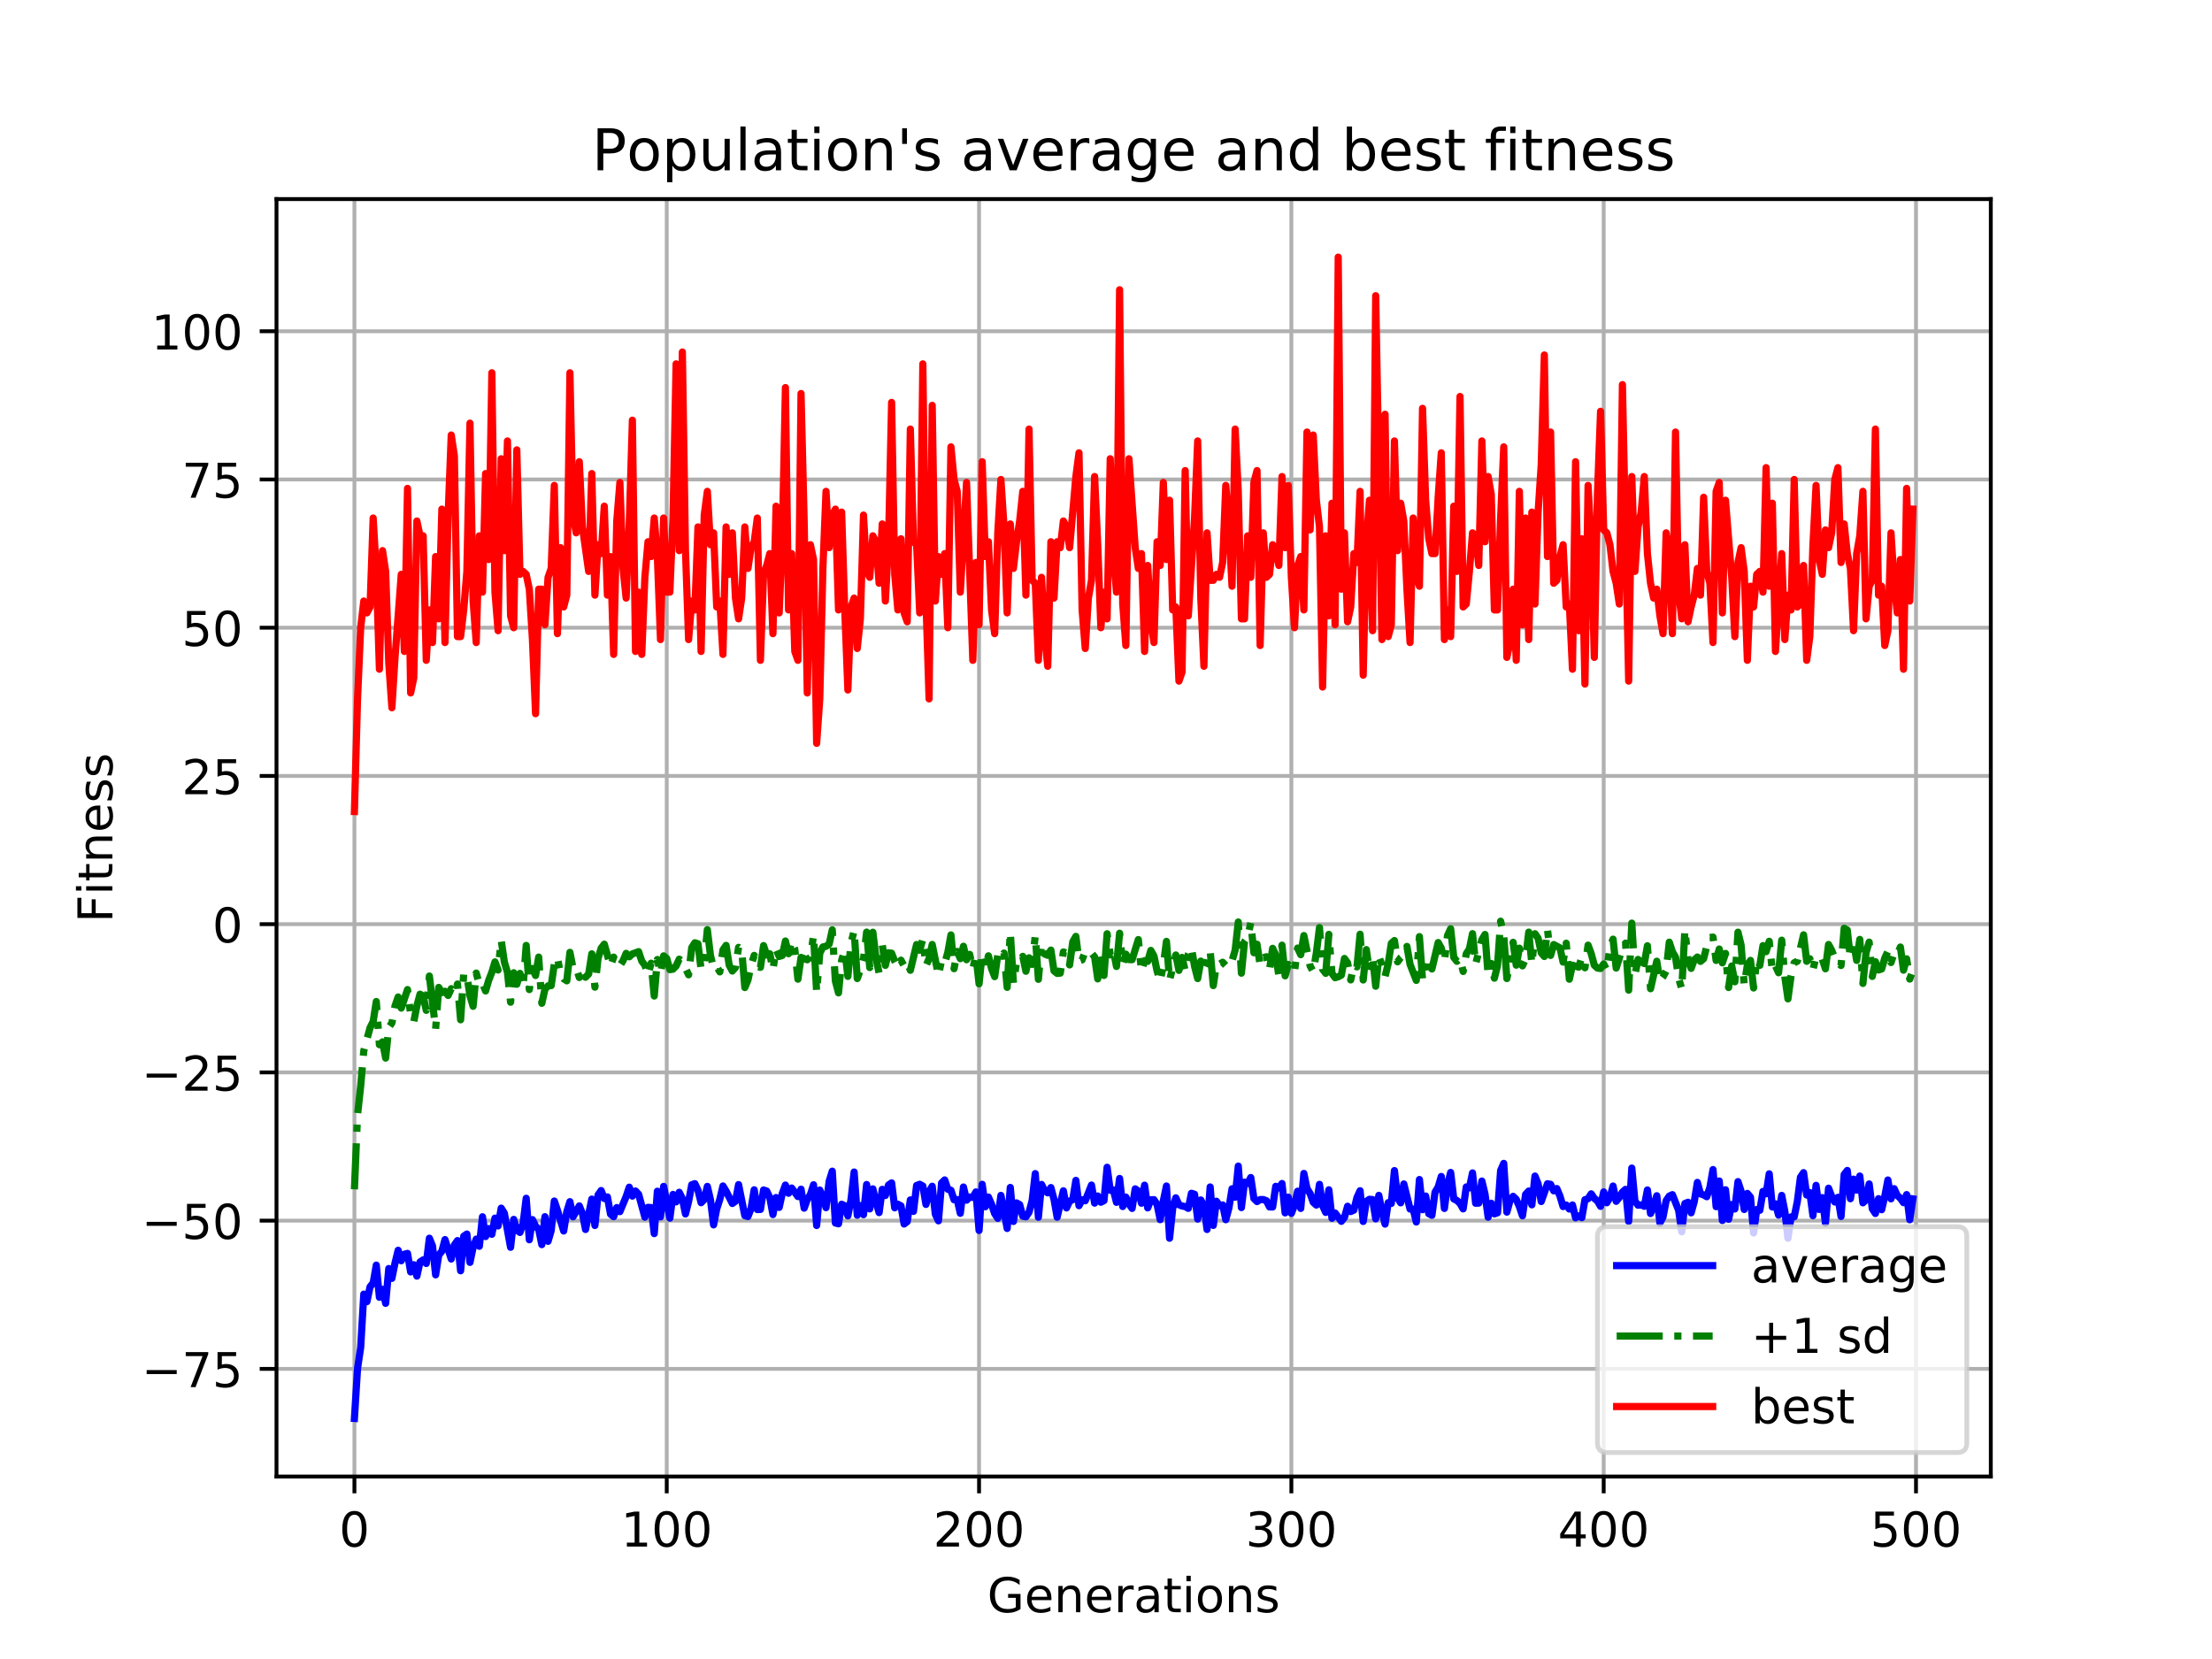 <?xml version="1.0" encoding="utf-8" standalone="no"?>
<!DOCTYPE svg PUBLIC "-//W3C//DTD SVG 1.1//EN"
  "http://www.w3.org/Graphics/SVG/1.1/DTD/svg11.dtd">
<!-- Created with matplotlib (https://matplotlib.org/) -->
<svg height="345.6pt" version="1.1" viewBox="0 0 460.8 345.6" width="460.8pt" xmlns="http://www.w3.org/2000/svg" xmlns:xlink="http://www.w3.org/1999/xlink">
 <defs>
  <style type="text/css">
*{stroke-linecap:butt;stroke-linejoin:round;}
  </style>
 </defs>
 <g id="figure_1">
  <g id="patch_1">
   <path d="M 0 345.6 
L 460.8 345.6 
L 460.8 0 
L 0 0 
z
" style="fill:#ffffff;"/>
  </g>
  <g id="axes_1">
   <g id="patch_2">
    <path d="M 57.6 307.584 
L 414.72 307.584 
L 414.72 41.472 
L 57.6 41.472 
z
" style="fill:#ffffff;"/>
   </g>
   <g id="matplotlib.axis_1">
    <g id="xtick_1">
     <g id="line2d_1">
      <path clip-path="url(#pdf86fe6d77)" d="M 73.833 307.584 
L 73.833 41.472 
" style="fill:none;stroke:#b0b0b0;stroke-linecap:square;stroke-width:0.8;"/>
     </g>
     <g id="line2d_2">
      <defs>
       <path d="M 0 0 
L 0 3.5 
" id="mf2ca2eae3b" style="stroke:#000000;stroke-width:0.8;"/>
      </defs>
      <g>
       <use style="stroke:#000000;stroke-width:0.8;" x="73.833" xlink:href="#mf2ca2eae3b" y="307.584"/>
      </g>
     </g>
     <g id="text_1">
      <!-- 0 -->
      <defs>
       <path d="M 31.781 66.406 
Q 24.172 66.406 20.328 58.906 
Q 16.5 51.422 16.5 36.375 
Q 16.5 21.391 20.328 13.891 
Q 24.172 6.391 31.781 6.391 
Q 39.453 6.391 43.281 13.891 
Q 47.125 21.391 47.125 36.375 
Q 47.125 51.422 43.281 58.906 
Q 39.453 66.406 31.781 66.406 
z
M 31.781 74.219 
Q 44.047 74.219 50.516 64.516 
Q 56.984 54.828 56.984 36.375 
Q 56.984 17.969 50.516 8.266 
Q 44.047 -1.422 31.781 -1.422 
Q 19.531 -1.422 13.062 8.266 
Q 6.594 17.969 6.594 36.375 
Q 6.594 54.828 13.062 64.516 
Q 19.531 74.219 31.781 74.219 
z
" id="DejaVuSans-48"/>
      </defs>
      <g transform="translate(70.651 322.182)scale(0.1 -0.1)">
       <use xlink:href="#DejaVuSans-48"/>
      </g>
     </g>
    </g>
    <g id="xtick_2">
     <g id="line2d_3">
      <path clip-path="url(#pdf86fe6d77)" d="M 138.894 307.584 
L 138.894 41.472 
" style="fill:none;stroke:#b0b0b0;stroke-linecap:square;stroke-width:0.8;"/>
     </g>
     <g id="line2d_4">
      <g>
       <use style="stroke:#000000;stroke-width:0.8;" x="138.894" xlink:href="#mf2ca2eae3b" y="307.584"/>
      </g>
     </g>
     <g id="text_2">
      <!-- 100 -->
      <defs>
       <path d="M 12.406 8.297 
L 28.516 8.297 
L 28.516 63.922 
L 10.984 60.406 
L 10.984 69.391 
L 28.422 72.906 
L 38.281 72.906 
L 38.281 8.297 
L 54.391 8.297 
L 54.391 0 
L 12.406 0 
z
" id="DejaVuSans-49"/>
      </defs>
      <g transform="translate(129.35 322.182)scale(0.1 -0.1)">
       <use xlink:href="#DejaVuSans-49"/>
       <use x="63.623" xlink:href="#DejaVuSans-48"/>
       <use x="127.246" xlink:href="#DejaVuSans-48"/>
      </g>
     </g>
    </g>
    <g id="xtick_3">
     <g id="line2d_5">
      <path clip-path="url(#pdf86fe6d77)" d="M 203.955 307.584 
L 203.955 41.472 
" style="fill:none;stroke:#b0b0b0;stroke-linecap:square;stroke-width:0.8;"/>
     </g>
     <g id="line2d_6">
      <g>
       <use style="stroke:#000000;stroke-width:0.8;" x="203.955" xlink:href="#mf2ca2eae3b" y="307.584"/>
      </g>
     </g>
     <g id="text_3">
      <!-- 200 -->
      <defs>
       <path d="M 19.188 8.297 
L 53.609 8.297 
L 53.609 0 
L 7.328 0 
L 7.328 8.297 
Q 12.938 14.109 22.625 23.891 
Q 32.328 33.688 34.812 36.531 
Q 39.547 41.844 41.422 45.531 
Q 43.312 49.219 43.312 52.781 
Q 43.312 58.594 39.234 62.25 
Q 35.156 65.922 28.609 65.922 
Q 23.969 65.922 18.812 64.312 
Q 13.672 62.703 7.812 59.422 
L 7.812 69.391 
Q 13.766 71.781 18.938 73 
Q 24.125 74.219 28.422 74.219 
Q 39.75 74.219 46.484 68.547 
Q 53.219 62.891 53.219 53.422 
Q 53.219 48.922 51.531 44.891 
Q 49.859 40.875 45.406 35.406 
Q 44.188 33.984 37.641 27.219 
Q 31.109 20.453 19.188 8.297 
z
" id="DejaVuSans-50"/>
      </defs>
      <g transform="translate(194.411 322.182)scale(0.1 -0.1)">
       <use xlink:href="#DejaVuSans-50"/>
       <use x="63.623" xlink:href="#DejaVuSans-48"/>
       <use x="127.246" xlink:href="#DejaVuSans-48"/>
      </g>
     </g>
    </g>
    <g id="xtick_4">
     <g id="line2d_7">
      <path clip-path="url(#pdf86fe6d77)" d="M 269.016 307.584 
L 269.016 41.472 
" style="fill:none;stroke:#b0b0b0;stroke-linecap:square;stroke-width:0.8;"/>
     </g>
     <g id="line2d_8">
      <g>
       <use style="stroke:#000000;stroke-width:0.8;" x="269.016" xlink:href="#mf2ca2eae3b" y="307.584"/>
      </g>
     </g>
     <g id="text_4">
      <!-- 300 -->
      <defs>
       <path d="M 40.578 39.312 
Q 47.656 37.797 51.625 33 
Q 55.609 28.219 55.609 21.188 
Q 55.609 10.406 48.188 4.484 
Q 40.766 -1.422 27.094 -1.422 
Q 22.516 -1.422 17.656 -0.516 
Q 12.797 0.391 7.625 2.203 
L 7.625 11.719 
Q 11.719 9.328 16.594 8.109 
Q 21.484 6.891 26.812 6.891 
Q 36.078 6.891 40.938 10.547 
Q 45.797 14.203 45.797 21.188 
Q 45.797 27.641 41.281 31.266 
Q 36.766 34.906 28.719 34.906 
L 20.219 34.906 
L 20.219 43.016 
L 29.109 43.016 
Q 36.375 43.016 40.234 45.922 
Q 44.094 48.828 44.094 54.297 
Q 44.094 59.906 40.109 62.906 
Q 36.141 65.922 28.719 65.922 
Q 24.656 65.922 20.016 65.031 
Q 15.375 64.156 9.812 62.312 
L 9.812 71.094 
Q 15.438 72.656 20.344 73.438 
Q 25.25 74.219 29.594 74.219 
Q 40.828 74.219 47.359 69.109 
Q 53.906 64.016 53.906 55.328 
Q 53.906 49.266 50.438 45.094 
Q 46.969 40.922 40.578 39.312 
z
" id="DejaVuSans-51"/>
      </defs>
      <g transform="translate(259.472 322.182)scale(0.1 -0.1)">
       <use xlink:href="#DejaVuSans-51"/>
       <use x="63.623" xlink:href="#DejaVuSans-48"/>
       <use x="127.246" xlink:href="#DejaVuSans-48"/>
      </g>
     </g>
    </g>
    <g id="xtick_5">
     <g id="line2d_9">
      <path clip-path="url(#pdf86fe6d77)" d="M 334.077 307.584 
L 334.077 41.472 
" style="fill:none;stroke:#b0b0b0;stroke-linecap:square;stroke-width:0.8;"/>
     </g>
     <g id="line2d_10">
      <g>
       <use style="stroke:#000000;stroke-width:0.8;" x="334.077" xlink:href="#mf2ca2eae3b" y="307.584"/>
      </g>
     </g>
     <g id="text_5">
      <!-- 400 -->
      <defs>
       <path d="M 37.797 64.312 
L 12.891 25.391 
L 37.797 25.391 
z
M 35.203 72.906 
L 47.609 72.906 
L 47.609 25.391 
L 58.016 25.391 
L 58.016 17.188 
L 47.609 17.188 
L 47.609 0 
L 37.797 0 
L 37.797 17.188 
L 4.891 17.188 
L 4.891 26.703 
z
" id="DejaVuSans-52"/>
      </defs>
      <g transform="translate(324.533 322.182)scale(0.1 -0.1)">
       <use xlink:href="#DejaVuSans-52"/>
       <use x="63.623" xlink:href="#DejaVuSans-48"/>
       <use x="127.246" xlink:href="#DejaVuSans-48"/>
      </g>
     </g>
    </g>
    <g id="xtick_6">
     <g id="line2d_11">
      <path clip-path="url(#pdf86fe6d77)" d="M 399.138 307.584 
L 399.138 41.472 
" style="fill:none;stroke:#b0b0b0;stroke-linecap:square;stroke-width:0.8;"/>
     </g>
     <g id="line2d_12">
      <g>
       <use style="stroke:#000000;stroke-width:0.8;" x="399.138" xlink:href="#mf2ca2eae3b" y="307.584"/>
      </g>
     </g>
     <g id="text_6">
      <!-- 500 -->
      <defs>
       <path d="M 10.797 72.906 
L 49.516 72.906 
L 49.516 64.594 
L 19.828 64.594 
L 19.828 46.734 
Q 21.969 47.469 24.109 47.828 
Q 26.266 48.188 28.422 48.188 
Q 40.625 48.188 47.75 41.5 
Q 54.891 34.812 54.891 23.391 
Q 54.891 11.625 47.562 5.094 
Q 40.234 -1.422 26.906 -1.422 
Q 22.312 -1.422 17.547 -0.641 
Q 12.797 0.141 7.719 1.703 
L 7.719 11.625 
Q 12.109 9.234 16.797 8.062 
Q 21.484 6.891 26.703 6.891 
Q 35.156 6.891 40.078 11.328 
Q 45.016 15.766 45.016 23.391 
Q 45.016 31 40.078 35.438 
Q 35.156 39.891 26.703 39.891 
Q 22.75 39.891 18.812 39.016 
Q 14.891 38.141 10.797 36.281 
z
" id="DejaVuSans-53"/>
      </defs>
      <g transform="translate(389.594 322.182)scale(0.1 -0.1)">
       <use xlink:href="#DejaVuSans-53"/>
       <use x="63.623" xlink:href="#DejaVuSans-48"/>
       <use x="127.246" xlink:href="#DejaVuSans-48"/>
      </g>
     </g>
    </g>
    <g id="text_7">
     <!-- Generations -->
     <defs>
      <path d="M 59.516 10.406 
L 59.516 29.984 
L 43.406 29.984 
L 43.406 38.094 
L 69.281 38.094 
L 69.281 6.781 
Q 63.578 2.734 56.688 0.656 
Q 49.812 -1.422 42 -1.422 
Q 24.906 -1.422 15.25 8.562 
Q 5.609 18.562 5.609 36.375 
Q 5.609 54.25 15.25 64.234 
Q 24.906 74.219 42 74.219 
Q 49.125 74.219 55.547 72.453 
Q 61.969 70.703 67.391 67.281 
L 67.391 56.781 
Q 61.922 61.422 55.766 63.766 
Q 49.609 66.109 42.828 66.109 
Q 29.438 66.109 22.719 58.641 
Q 16.016 51.172 16.016 36.375 
Q 16.016 21.625 22.719 14.156 
Q 29.438 6.688 42.828 6.688 
Q 48.047 6.688 52.141 7.594 
Q 56.25 8.5 59.516 10.406 
z
" id="DejaVuSans-71"/>
      <path d="M 56.203 29.594 
L 56.203 25.203 
L 14.891 25.203 
Q 15.484 15.922 20.484 11.062 
Q 25.484 6.203 34.422 6.203 
Q 39.594 6.203 44.453 7.469 
Q 49.312 8.734 54.109 11.281 
L 54.109 2.781 
Q 49.266 0.734 44.188 -0.344 
Q 39.109 -1.422 33.891 -1.422 
Q 20.797 -1.422 13.156 6.188 
Q 5.516 13.812 5.516 26.812 
Q 5.516 40.234 12.766 48.109 
Q 20.016 56 32.328 56 
Q 43.359 56 49.781 48.891 
Q 56.203 41.797 56.203 29.594 
z
M 47.219 32.234 
Q 47.125 39.594 43.094 43.984 
Q 39.062 48.391 32.422 48.391 
Q 24.906 48.391 20.391 44.141 
Q 15.875 39.891 15.188 32.172 
z
" id="DejaVuSans-101"/>
      <path d="M 54.891 33.016 
L 54.891 0 
L 45.906 0 
L 45.906 32.719 
Q 45.906 40.484 42.875 44.328 
Q 39.844 48.188 33.797 48.188 
Q 26.516 48.188 22.312 43.547 
Q 18.109 38.922 18.109 30.906 
L 18.109 0 
L 9.078 0 
L 9.078 54.688 
L 18.109 54.688 
L 18.109 46.188 
Q 21.344 51.125 25.703 53.562 
Q 30.078 56 35.797 56 
Q 45.219 56 50.047 50.172 
Q 54.891 44.344 54.891 33.016 
z
" id="DejaVuSans-110"/>
      <path d="M 41.109 46.297 
Q 39.594 47.172 37.812 47.578 
Q 36.031 48 33.891 48 
Q 26.266 48 22.188 43.047 
Q 18.109 38.094 18.109 28.812 
L 18.109 0 
L 9.078 0 
L 9.078 54.688 
L 18.109 54.688 
L 18.109 46.188 
Q 20.953 51.172 25.484 53.578 
Q 30.031 56 36.531 56 
Q 37.453 56 38.578 55.875 
Q 39.703 55.766 41.062 55.516 
z
" id="DejaVuSans-114"/>
      <path d="M 34.281 27.484 
Q 23.391 27.484 19.188 25 
Q 14.984 22.516 14.984 16.5 
Q 14.984 11.719 18.141 8.906 
Q 21.297 6.109 26.703 6.109 
Q 34.188 6.109 38.703 11.406 
Q 43.219 16.703 43.219 25.484 
L 43.219 27.484 
z
M 52.203 31.203 
L 52.203 0 
L 43.219 0 
L 43.219 8.297 
Q 40.141 3.328 35.547 0.953 
Q 30.953 -1.422 24.312 -1.422 
Q 15.922 -1.422 10.953 3.297 
Q 6 8.016 6 15.922 
Q 6 25.141 12.172 29.828 
Q 18.359 34.516 30.609 34.516 
L 43.219 34.516 
L 43.219 35.406 
Q 43.219 41.609 39.141 45 
Q 35.062 48.391 27.688 48.391 
Q 23 48.391 18.547 47.266 
Q 14.109 46.141 10.016 43.891 
L 10.016 52.203 
Q 14.938 54.109 19.578 55.047 
Q 24.219 56 28.609 56 
Q 40.484 56 46.344 49.844 
Q 52.203 43.703 52.203 31.203 
z
" id="DejaVuSans-97"/>
      <path d="M 18.312 70.219 
L 18.312 54.688 
L 36.812 54.688 
L 36.812 47.703 
L 18.312 47.703 
L 18.312 18.016 
Q 18.312 11.328 20.141 9.422 
Q 21.969 7.516 27.594 7.516 
L 36.812 7.516 
L 36.812 0 
L 27.594 0 
Q 17.188 0 13.234 3.875 
Q 9.281 7.766 9.281 18.016 
L 9.281 47.703 
L 2.688 47.703 
L 2.688 54.688 
L 9.281 54.688 
L 9.281 70.219 
z
" id="DejaVuSans-116"/>
      <path d="M 9.422 54.688 
L 18.406 54.688 
L 18.406 0 
L 9.422 0 
z
M 9.422 75.984 
L 18.406 75.984 
L 18.406 64.594 
L 9.422 64.594 
z
" id="DejaVuSans-105"/>
      <path d="M 30.609 48.391 
Q 23.391 48.391 19.188 42.75 
Q 14.984 37.109 14.984 27.297 
Q 14.984 17.484 19.156 11.844 
Q 23.344 6.203 30.609 6.203 
Q 37.797 6.203 41.984 11.859 
Q 46.188 17.531 46.188 27.297 
Q 46.188 37.016 41.984 42.703 
Q 37.797 48.391 30.609 48.391 
z
M 30.609 56 
Q 42.328 56 49.016 48.375 
Q 55.719 40.766 55.719 27.297 
Q 55.719 13.875 49.016 6.219 
Q 42.328 -1.422 30.609 -1.422 
Q 18.844 -1.422 12.172 6.219 
Q 5.516 13.875 5.516 27.297 
Q 5.516 40.766 12.172 48.375 
Q 18.844 56 30.609 56 
z
" id="DejaVuSans-111"/>
      <path d="M 44.281 53.078 
L 44.281 44.578 
Q 40.484 46.531 36.375 47.5 
Q 32.281 48.484 27.875 48.484 
Q 21.188 48.484 17.844 46.438 
Q 14.5 44.391 14.5 40.281 
Q 14.5 37.156 16.891 35.375 
Q 19.281 33.594 26.516 31.984 
L 29.594 31.297 
Q 39.156 29.25 43.188 25.516 
Q 47.219 21.781 47.219 15.094 
Q 47.219 7.469 41.188 3.016 
Q 35.156 -1.422 24.609 -1.422 
Q 20.219 -1.422 15.453 -0.562 
Q 10.688 0.297 5.422 2 
L 5.422 11.281 
Q 10.406 8.688 15.234 7.391 
Q 20.062 6.109 24.812 6.109 
Q 31.156 6.109 34.562 8.281 
Q 37.984 10.453 37.984 14.406 
Q 37.984 18.062 35.516 20.016 
Q 33.062 21.969 24.703 23.781 
L 21.578 24.516 
Q 13.234 26.266 9.516 29.906 
Q 5.812 33.547 5.812 39.891 
Q 5.812 47.609 11.281 51.797 
Q 16.75 56 26.812 56 
Q 31.781 56 36.172 55.266 
Q 40.578 54.547 44.281 53.078 
z
" id="DejaVuSans-115"/>
     </defs>
     <g transform="translate(205.662 335.861)scale(0.1 -0.1)">
      <use xlink:href="#DejaVuSans-71"/>
      <use x="77.49" xlink:href="#DejaVuSans-101"/>
      <use x="139.014" xlink:href="#DejaVuSans-110"/>
      <use x="202.393" xlink:href="#DejaVuSans-101"/>
      <use x="263.916" xlink:href="#DejaVuSans-114"/>
      <use x="305.029" xlink:href="#DejaVuSans-97"/>
      <use x="366.309" xlink:href="#DejaVuSans-116"/>
      <use x="405.518" xlink:href="#DejaVuSans-105"/>
      <use x="433.301" xlink:href="#DejaVuSans-111"/>
      <use x="494.482" xlink:href="#DejaVuSans-110"/>
      <use x="557.861" xlink:href="#DejaVuSans-115"/>
     </g>
    </g>
   </g>
   <g id="matplotlib.axis_2">
    <g id="ytick_1">
     <g id="line2d_13">
      <path clip-path="url(#pdf86fe6d77)" d="M 57.6 285.162 
L 414.72 285.162 
" style="fill:none;stroke:#b0b0b0;stroke-linecap:square;stroke-width:0.8;"/>
     </g>
     <g id="line2d_14">
      <defs>
       <path d="M 0 0 
L -3.5 0 
" id="m6e667b4d35" style="stroke:#000000;stroke-width:0.8;"/>
      </defs>
      <g>
       <use style="stroke:#000000;stroke-width:0.8;" x="57.6" xlink:href="#m6e667b4d35" y="285.162"/>
      </g>
     </g>
     <g id="text_8">
      <!-- −75 -->
      <defs>
       <path d="M 10.594 35.5 
L 73.188 35.5 
L 73.188 27.203 
L 10.594 27.203 
z
" id="DejaVuSans-8722"/>
       <path d="M 8.203 72.906 
L 55.078 72.906 
L 55.078 68.703 
L 28.609 0 
L 18.312 0 
L 43.219 64.594 
L 8.203 64.594 
z
" id="DejaVuSans-55"/>
      </defs>
      <g transform="translate(29.495 288.961)scale(0.1 -0.1)">
       <use xlink:href="#DejaVuSans-8722"/>
       <use x="83.789" xlink:href="#DejaVuSans-55"/>
       <use x="147.412" xlink:href="#DejaVuSans-53"/>
      </g>
     </g>
    </g>
    <g id="ytick_2">
     <g id="line2d_15">
      <path clip-path="url(#pdf86fe6d77)" d="M 57.6 254.283 
L 414.72 254.283 
" style="fill:none;stroke:#b0b0b0;stroke-linecap:square;stroke-width:0.8;"/>
     </g>
     <g id="line2d_16">
      <g>
       <use style="stroke:#000000;stroke-width:0.8;" x="57.6" xlink:href="#m6e667b4d35" y="254.283"/>
      </g>
     </g>
     <g id="text_9">
      <!-- −50 -->
      <g transform="translate(29.495 258.082)scale(0.1 -0.1)">
       <use xlink:href="#DejaVuSans-8722"/>
       <use x="83.789" xlink:href="#DejaVuSans-53"/>
       <use x="147.412" xlink:href="#DejaVuSans-48"/>
      </g>
     </g>
    </g>
    <g id="ytick_3">
     <g id="line2d_17">
      <path clip-path="url(#pdf86fe6d77)" d="M 57.6 223.404 
L 414.72 223.404 
" style="fill:none;stroke:#b0b0b0;stroke-linecap:square;stroke-width:0.8;"/>
     </g>
     <g id="line2d_18">
      <g>
       <use style="stroke:#000000;stroke-width:0.8;" x="57.6" xlink:href="#m6e667b4d35" y="223.404"/>
      </g>
     </g>
     <g id="text_10">
      <!-- −25 -->
      <g transform="translate(29.495 227.203)scale(0.1 -0.1)">
       <use xlink:href="#DejaVuSans-8722"/>
       <use x="83.789" xlink:href="#DejaVuSans-50"/>
       <use x="147.412" xlink:href="#DejaVuSans-53"/>
      </g>
     </g>
    </g>
    <g id="ytick_4">
     <g id="line2d_19">
      <path clip-path="url(#pdf86fe6d77)" d="M 57.6 192.524 
L 414.72 192.524 
" style="fill:none;stroke:#b0b0b0;stroke-linecap:square;stroke-width:0.8;"/>
     </g>
     <g id="line2d_20">
      <g>
       <use style="stroke:#000000;stroke-width:0.8;" x="57.6" xlink:href="#m6e667b4d35" y="192.524"/>
      </g>
     </g>
     <g id="text_11">
      <!-- 0 -->
      <g transform="translate(44.237 196.324)scale(0.1 -0.1)">
       <use xlink:href="#DejaVuSans-48"/>
      </g>
     </g>
    </g>
    <g id="ytick_5">
     <g id="line2d_21">
      <path clip-path="url(#pdf86fe6d77)" d="M 57.6 161.645 
L 414.72 161.645 
" style="fill:none;stroke:#b0b0b0;stroke-linecap:square;stroke-width:0.8;"/>
     </g>
     <g id="line2d_22">
      <g>
       <use style="stroke:#000000;stroke-width:0.8;" x="57.6" xlink:href="#m6e667b4d35" y="161.645"/>
      </g>
     </g>
     <g id="text_12">
      <!-- 25 -->
      <g transform="translate(37.875 165.444)scale(0.1 -0.1)">
       <use xlink:href="#DejaVuSans-50"/>
       <use x="63.623" xlink:href="#DejaVuSans-53"/>
      </g>
     </g>
    </g>
    <g id="ytick_6">
     <g id="line2d_23">
      <path clip-path="url(#pdf86fe6d77)" d="M 57.6 130.766 
L 414.72 130.766 
" style="fill:none;stroke:#b0b0b0;stroke-linecap:square;stroke-width:0.8;"/>
     </g>
     <g id="line2d_24">
      <g>
       <use style="stroke:#000000;stroke-width:0.8;" x="57.6" xlink:href="#m6e667b4d35" y="130.766"/>
      </g>
     </g>
     <g id="text_13">
      <!-- 50 -->
      <g transform="translate(37.875 134.565)scale(0.1 -0.1)">
       <use xlink:href="#DejaVuSans-53"/>
       <use x="63.623" xlink:href="#DejaVuSans-48"/>
      </g>
     </g>
    </g>
    <g id="ytick_7">
     <g id="line2d_25">
      <path clip-path="url(#pdf86fe6d77)" d="M 57.6 99.887 
L 414.72 99.887 
" style="fill:none;stroke:#b0b0b0;stroke-linecap:square;stroke-width:0.8;"/>
     </g>
     <g id="line2d_26">
      <g>
       <use style="stroke:#000000;stroke-width:0.8;" x="57.6" xlink:href="#m6e667b4d35" y="99.887"/>
      </g>
     </g>
     <g id="text_14">
      <!-- 75 -->
      <g transform="translate(37.875 103.686)scale(0.1 -0.1)">
       <use xlink:href="#DejaVuSans-55"/>
       <use x="63.623" xlink:href="#DejaVuSans-53"/>
      </g>
     </g>
    </g>
    <g id="ytick_8">
     <g id="line2d_27">
      <path clip-path="url(#pdf86fe6d77)" d="M 57.6 69.008 
L 414.72 69.008 
" style="fill:none;stroke:#b0b0b0;stroke-linecap:square;stroke-width:0.8;"/>
     </g>
     <g id="line2d_28">
      <g>
       <use style="stroke:#000000;stroke-width:0.8;" x="57.6" xlink:href="#m6e667b4d35" y="69.008"/>
      </g>
     </g>
     <g id="text_15">
      <!-- 100 -->
      <g transform="translate(31.512 72.807)scale(0.1 -0.1)">
       <use xlink:href="#DejaVuSans-49"/>
       <use x="63.623" xlink:href="#DejaVuSans-48"/>
       <use x="127.246" xlink:href="#DejaVuSans-48"/>
      </g>
     </g>
    </g>
    <g id="text_16">
     <!-- Fitness -->
     <defs>
      <path d="M 9.812 72.906 
L 51.703 72.906 
L 51.703 64.594 
L 19.672 64.594 
L 19.672 43.109 
L 48.578 43.109 
L 48.578 34.812 
L 19.672 34.812 
L 19.672 0 
L 9.812 0 
z
" id="DejaVuSans-70"/>
     </defs>
     <g transform="translate(23.416 192.202)rotate(-90)scale(0.1 -0.1)">
      <use xlink:href="#DejaVuSans-70"/>
      <use x="57.41" xlink:href="#DejaVuSans-105"/>
      <use x="85.193" xlink:href="#DejaVuSans-116"/>
      <use x="124.402" xlink:href="#DejaVuSans-110"/>
      <use x="187.781" xlink:href="#DejaVuSans-101"/>
      <use x="249.305" xlink:href="#DejaVuSans-115"/>
      <use x="301.404" xlink:href="#DejaVuSans-115"/>
     </g>
    </g>
   </g>
   <g id="line2d_29">
    <path clip-path="url(#pdf86fe6d77)" d="M 73.833 295.488 
L 74.483 285.06 
L 75.134 280.715 
L 75.785 269.593 
L 76.435 271.157 
L 77.086 268.074 
L 77.736 267.271 
L 78.387 263.55 
L 79.038 270.247 
L 79.688 268.597 
L 80.339 271.507 
L 80.989 264.259 
L 81.64 266.31 
L 82.291 263.103 
L 82.941 260.454 
L 83.592 262.636 
L 84.242 261.275 
L 84.893 261.106 
L 85.544 264.964 
L 86.194 263.468 
L 86.845 265.834 
L 87.496 262.904 
L 88.146 262.46 
L 88.797 263.206 
L 89.447 257.944 
L 90.098 259.546 
L 90.749 265.574 
L 91.399 261.466 
L 92.05 260.643 
L 92.7 258.233 
L 94.002 262.274 
L 94.652 259.361 
L 95.303 258.441 
L 95.953 264.723 
L 96.604 257.532 
L 97.255 257.076 
L 97.905 262.978 
L 98.556 259.875 
L 99.207 258.133 
L 99.857 259.622 
L 100.508 253.476 
L 101.158 257.597 
L 101.809 255.941 
L 102.46 257.126 
L 103.11 253.761 
L 103.761 255.384 
L 104.411 251.679 
L 105.062 252.722 
L 106.363 259.832 
L 107.014 254.024 
L 107.664 256.254 
L 108.315 256.741 
L 108.966 254.897 
L 109.616 249.621 
L 110.267 258.263 
L 110.918 254.069 
L 111.568 255.437 
L 112.219 256.1 
L 112.869 259.278 
L 113.52 253.459 
L 114.171 258.587 
L 114.821 256.367 
L 115.472 250.199 
L 116.122 252.103 
L 117.424 256.437 
L 118.074 252.405 
L 118.725 250.332 
L 119.375 253.478 
L 120.677 251.213 
L 121.327 252.787 
L 121.978 256.122 
L 123.279 249.795 
L 123.93 255.289 
L 124.58 248.938 
L 125.231 248.013 
L 125.882 249.671 
L 126.532 249.339 
L 127.183 252.929 
L 127.833 253.46 
L 128.484 251.562 
L 129.135 252.405 
L 130.436 249.268 
L 131.086 247.312 
L 131.737 249.172 
L 132.388 248.107 
L 133.038 248.797 
L 134.339 253.559 
L 134.99 251.511 
L 135.641 251.561 
L 136.291 256.983 
L 136.942 248.159 
L 137.593 253.497 
L 138.243 247.151 
L 139.544 253.758 
L 140.195 248.822 
L 140.846 250.37 
L 141.496 248.377 
L 142.147 249.691 
L 142.797 252.886 
L 143.448 250.301 
L 144.099 246.81 
L 144.749 246.578 
L 145.4 247.942 
L 146.05 250.543 
L 146.701 249.881 
L 147.352 247.147 
L 148.002 249.92 
L 148.653 255.161 
L 149.304 251.853 
L 149.954 249.839 
L 150.605 247.06 
L 151.255 248.125 
L 152.557 250.707 
L 153.207 250.239 
L 153.858 246.776 
L 155.159 253.244 
L 155.81 253.434 
L 156.46 251.769 
L 157.111 247.86 
L 157.761 251.973 
L 158.412 251.948 
L 159.063 247.892 
L 159.713 248.115 
L 160.364 249.49 
L 161.015 253.017 
L 161.665 249.466 
L 162.316 251.53 
L 162.966 248.626 
L 163.617 246.873 
L 164.268 248.581 
L 164.918 247.486 
L 166.219 249.265 
L 166.87 247.732 
L 167.521 251.681 
L 168.171 249.87 
L 168.822 248.854 
L 169.472 246.812 
L 170.123 255.294 
L 170.774 247.906 
L 171.424 249.392 
L 172.075 251.582 
L 172.725 246.081 
L 173.376 243.98 
L 174.027 254.775 
L 174.677 254.939 
L 175.328 250.864 
L 175.979 251.184 
L 176.629 253.285 
L 177.28 249.906 
L 177.93 244.154 
L 178.581 253.153 
L 179.232 251.153 
L 179.882 253.038 
L 180.533 246.758 
L 181.183 251.837 
L 181.834 247.667 
L 182.485 250.389 
L 183.135 252.606 
L 183.786 247.766 
L 184.436 249.043 
L 185.087 246.869 
L 185.738 246.419 
L 186.388 251.615 
L 187.039 250.857 
L 187.69 251.209 
L 188.34 254.984 
L 188.991 254.48 
L 189.641 249.963 
L 190.292 252.351 
L 190.943 246.954 
L 191.593 246.708 
L 192.244 247.074 
L 192.894 250.902 
L 193.545 248.24 
L 194.196 247.122 
L 194.846 252.944 
L 195.497 254.32 
L 196.147 246.436 
L 196.798 245.799 
L 197.449 247.739 
L 198.099 247.959 
L 198.75 249.932 
L 199.401 249.903 
L 200.051 252.75 
L 200.702 247.278 
L 201.352 250.02 
L 202.003 249.37 
L 202.654 249.442 
L 203.304 248.298 
L 203.955 256.329 
L 204.605 246.716 
L 205.256 251.382 
L 205.907 249.37 
L 206.557 250.877 
L 207.208 252.819 
L 207.858 253.801 
L 208.509 249.023 
L 209.81 255.91 
L 210.461 247.37 
L 211.112 254.453 
L 211.762 250.587 
L 212.413 250.945 
L 213.063 253.36 
L 213.714 253.486 
L 214.365 252.53 
L 215.015 250.079 
L 215.666 244.483 
L 216.316 253.573 
L 216.967 246.744 
L 217.618 248.053 
L 218.268 248.498 
L 218.919 247.395 
L 219.569 249.845 
L 220.22 253.565 
L 221.521 248.067 
L 222.172 251.632 
L 222.822 250.214 
L 223.473 249.918 
L 224.124 245.891 
L 224.774 251.166 
L 225.425 249.943 
L 226.076 250.143 
L 227.377 246.869 
L 228.027 250.631 
L 228.678 249.151 
L 229.329 250.446 
L 229.979 250.113 
L 230.63 243.168 
L 231.28 247.951 
L 231.931 247.886 
L 232.582 250.472 
L 233.232 245.496 
L 233.883 251.338 
L 234.533 249.379 
L 235.184 250.831 
L 235.835 251.735 
L 236.485 247.658 
L 237.136 248.112 
L 237.787 250.65 
L 238.437 246.895 
L 239.088 251.627 
L 239.738 249.941 
L 240.389 249.912 
L 241.04 250.919 
L 241.69 254.076 
L 242.341 250.16 
L 242.991 247.068 
L 243.642 257.948 
L 244.293 251.741 
L 244.943 249.532 
L 245.594 250.971 
L 246.244 251.23 
L 246.895 251.352 
L 247.546 251.726 
L 248.196 248.581 
L 248.847 248.789 
L 249.498 253.948 
L 250.148 249.978 
L 250.799 251.246 
L 251.449 256.123 
L 252.1 247.265 
L 252.751 255.271 
L 253.401 250.241 
L 254.052 251.159 
L 254.702 251.016 
L 255.353 254.088 
L 256.004 251.646 
L 256.654 247.645 
L 257.305 249.404 
L 257.955 242.918 
L 258.606 251.561 
L 259.257 246.27 
L 259.907 246.549 
L 260.558 245.3 
L 261.208 249.656 
L 261.859 250.309 
L 262.51 249.893 
L 263.16 249.889 
L 263.811 250.134 
L 264.462 251.426 
L 265.112 251.436 
L 265.763 247.133 
L 266.413 247.471 
L 267.064 246.548 
L 267.715 252.665 
L 268.365 249.392 
L 269.016 252.759 
L 269.666 251.091 
L 270.317 248.153 
L 270.968 251.734 
L 271.618 244.449 
L 272.269 247.577 
L 272.919 248.644 
L 273.57 250.457 
L 274.221 251.039 
L 274.871 246.722 
L 275.522 251.164 
L 276.173 252.574 
L 276.823 247.86 
L 277.474 253.792 
L 278.124 252.691 
L 279.426 254.425 
L 280.076 253.608 
L 280.727 251.283 
L 281.377 252.385 
L 282.028 252.092 
L 282.679 249.467 
L 283.329 248.051 
L 283.98 254.454 
L 284.63 250.272 
L 285.281 249.833 
L 285.932 249.89 
L 286.582 253.905 
L 287.233 249.016 
L 287.884 252.399 
L 288.534 254.999 
L 289.185 250.539 
L 289.835 250.696 
L 290.486 243.856 
L 291.137 249.558 
L 291.787 250.574 
L 292.438 246.64 
L 293.739 251.86 
L 294.39 251.891 
L 295.04 254.564 
L 295.691 245.717 
L 296.341 252.001 
L 296.992 249.157 
L 297.643 252.831 
L 298.293 253.173 
L 298.944 248.359 
L 299.595 247.282 
L 300.245 245.079 
L 300.896 251.741 
L 301.546 246.812 
L 302.197 244.247 
L 302.848 249.756 
L 303.498 250.083 
L 304.149 250.693 
L 304.799 251.833 
L 305.45 247.264 
L 306.101 247.455 
L 306.751 244.341 
L 307.402 250.656 
L 308.052 250.63 
L 308.703 246.035 
L 309.354 248.742 
L 310.004 253.566 
L 310.655 250.662 
L 311.305 252.87 
L 311.956 252.652 
L 312.607 243.847 
L 313.257 242.354 
L 313.908 252.507 
L 314.559 250.14 
L 315.209 249.217 
L 315.86 249.85 
L 316.51 251.345 
L 317.161 253.273 
L 317.812 248.808 
L 318.462 248.115 
L 319.113 250.99 
L 319.763 244.997 
L 320.414 246.6 
L 321.065 250.299 
L 322.366 246.594 
L 323.016 246.719 
L 323.667 248.071 
L 324.318 247.604 
L 324.968 249.174 
L 325.619 251.351 
L 326.27 251.02 
L 326.92 251.865 
L 327.571 251.02 
L 328.221 253.691 
L 328.872 253.301 
L 329.523 253.661 
L 330.173 249.921 
L 330.824 249.714 
L 331.474 248.697 
L 332.125 249.646 
L 332.776 250.182 
L 333.426 251.304 
L 334.077 248.3 
L 334.727 250.559 
L 335.378 249.461 
L 336.029 247.077 
L 336.679 250.258 
L 337.33 249.464 
L 337.981 248.34 
L 338.631 247.767 
L 339.282 254.451 
L 339.932 243.333 
L 340.583 250.219 
L 341.234 251.067 
L 341.884 251 
L 342.535 251.289 
L 343.185 247.894 
L 343.836 252.802 
L 344.487 251.343 
L 345.137 249.094 
L 345.788 254.778 
L 346.438 253.522 
L 347.089 250.116 
L 347.74 249.171 
L 348.39 248.87 
L 349.691 252.14 
L 350.342 256.602 
L 350.993 250.718 
L 351.643 250.451 
L 352.294 252.654 
L 352.945 250.315 
L 353.595 246.318 
L 354.246 248.708 
L 354.896 248.918 
L 355.547 249.297 
L 356.198 247.391 
L 356.848 243.643 
L 357.499 251.372 
L 358.149 246.021 
L 358.8 254.255 
L 359.451 247.849 
L 360.101 253.996 
L 360.752 250.925 
L 361.402 251.851 
L 362.053 246.154 
L 362.704 248.156 
L 363.354 251.955 
L 364.005 248.612 
L 364.656 249.398 
L 365.306 256.85 
L 365.957 251.976 
L 366.607 252.124 
L 367.258 248.19 
L 367.909 248.691 
L 368.559 244.531 
L 369.21 251.445 
L 369.86 250.784 
L 370.511 253.126 
L 371.162 249.023 
L 371.812 252.337 
L 372.463 257.947 
L 373.113 253.502 
L 373.764 253.489 
L 374.415 250.299 
L 375.065 245.246 
L 375.716 244.286 
L 376.367 248.948 
L 377.017 248.422 
L 377.668 253.255 
L 378.318 246.929 
L 378.969 251.947 
L 379.62 249.484 
L 380.27 254.809 
L 380.921 247.525 
L 381.571 249.223 
L 382.222 250.4 
L 382.873 249.43 
L 383.523 253.407 
L 384.174 244.675 
L 384.824 243.829 
L 385.475 249.716 
L 386.126 245.641 
L 386.776 247.919 
L 387.427 244.991 
L 388.078 250.568 
L 388.728 249.944 
L 389.379 246.643 
L 390.029 251.803 
L 390.68 252.793 
L 391.331 249.705 
L 391.981 252.005 
L 392.632 249.226 
L 393.282 245.816 
L 393.933 249.74 
L 394.584 247.621 
L 395.234 249.032 
L 395.885 249.612 
L 396.535 250.533 
L 397.186 248.857 
L 397.837 254.093 
L 398.487 249.748 
L 398.487 249.748 
" style="fill:none;stroke:#0000ff;stroke-linecap:square;stroke-width:1.5;"/>
   </g>
   <g id="line2d_30">
    <path clip-path="url(#pdf86fe6d77)" d="M 73.833 247.758 
L 74.483 232.221 
L 75.134 226.28 
L 75.785 218.89 
L 77.086 214.113 
L 77.736 212.805 
L 78.387 208.631 
L 79.038 217.634 
L 79.688 217.041 
L 80.339 220.414 
L 80.989 214.045 
L 81.64 213.098 
L 82.291 209.554 
L 82.941 207.685 
L 83.592 210.007 
L 84.893 206.143 
L 85.544 211.404 
L 86.194 212.832 
L 86.845 209.551 
L 87.496 207.107 
L 88.146 207.492 
L 88.797 210.472 
L 89.447 203.325 
L 90.749 214.349 
L 91.399 205.694 
L 92.05 206.78 
L 92.7 206.495 
L 93.351 207.371 
L 94.002 205.96 
L 94.652 206.873 
L 95.303 204.99 
L 95.953 212.442 
L 96.604 202.803 
L 97.255 203.174 
L 97.905 207.451 
L 98.556 209.631 
L 99.207 202.706 
L 99.857 205.074 
L 100.508 204.807 
L 101.158 206.438 
L 101.809 204.197 
L 102.46 202.532 
L 103.11 200.381 
L 103.761 202.079 
L 104.411 195.859 
L 105.062 200.394 
L 105.713 202.567 
L 106.363 208.781 
L 107.014 202.639 
L 107.664 205.034 
L 108.315 202.776 
L 108.966 205.575 
L 109.616 196.949 
L 110.267 206.144 
L 110.918 201.747 
L 111.568 203.213 
L 112.219 199.376 
L 112.869 209.003 
L 113.52 206.079 
L 114.171 205.37 
L 114.821 205.324 
L 115.472 200.866 
L 116.122 199.445 
L 116.773 202.987 
L 117.424 203.896 
L 118.074 204.324 
L 118.725 198.388 
L 119.375 201.703 
L 120.026 201.563 
L 120.677 203.636 
L 121.327 201.894 
L 121.978 203.577 
L 122.629 202.895 
L 123.279 198.698 
L 123.93 205.644 
L 124.58 199.676 
L 125.231 197.528 
L 125.882 196.685 
L 127.183 201.264 
L 127.833 199.383 
L 128.484 201.009 
L 129.135 201.17 
L 129.785 200.154 
L 130.436 198.6 
L 131.086 199.32 
L 131.737 198.713 
L 133.038 198.242 
L 133.689 200.208 
L 134.339 201.068 
L 134.99 203.041 
L 135.641 200.653 
L 136.291 207.488 
L 136.942 199.881 
L 137.593 202.745 
L 138.243 199.118 
L 138.894 199.663 
L 139.544 201.999 
L 140.195 201.897 
L 140.846 201.23 
L 141.496 199.812 
L 142.147 200.253 
L 143.448 203.071 
L 144.099 197.411 
L 144.749 196.397 
L 145.4 196.605 
L 146.05 201.949 
L 146.701 200.285 
L 147.352 193.661 
L 148.002 199.059 
L 148.653 201.662 
L 149.304 201.362 
L 149.954 202.458 
L 150.605 197.884 
L 151.255 196.94 
L 151.906 201.073 
L 152.557 202.285 
L 153.207 201.542 
L 153.858 197.354 
L 154.508 197.857 
L 155.159 205.724 
L 155.81 204.171 
L 156.46 201.099 
L 157.111 199.025 
L 157.761 201.426 
L 158.412 201.518 
L 159.063 196.985 
L 159.713 198.957 
L 160.364 198.696 
L 161.015 202.011 
L 161.665 197.741 
L 162.316 199.244 
L 162.966 199.035 
L 163.617 196.03 
L 164.268 198.679 
L 164.918 196.048 
L 165.569 197.732 
L 166.219 203.981 
L 166.87 199.445 
L 168.171 199.938 
L 168.822 199.391 
L 169.472 194.834 
L 170.123 206.693 
L 170.774 198.574 
L 171.424 197.263 
L 172.075 197.134 
L 172.725 196.679 
L 173.376 193.703 
L 174.027 204.377 
L 174.677 206.835 
L 175.328 200.054 
L 175.979 197.894 
L 176.629 203.401 
L 177.28 196.468 
L 177.93 193.845 
L 178.581 203.849 
L 179.232 202.042 
L 179.882 199.816 
L 180.533 194.174 
L 181.183 201.561 
L 181.834 194.203 
L 182.485 199.549 
L 183.135 202.751 
L 183.786 196.77 
L 184.436 201.108 
L 185.087 198.48 
L 185.738 198.568 
L 186.388 200.236 
L 187.039 201.48 
L 187.69 200.023 
L 188.34 201.222 
L 188.991 200.456 
L 189.641 202.129 
L 190.943 196.764 
L 191.593 197.95 
L 192.244 195.634 
L 192.894 201.212 
L 193.545 199.685 
L 194.196 196.749 
L 195.497 203.194 
L 196.147 200.04 
L 196.798 200.688 
L 197.449 198.39 
L 198.099 194.764 
L 198.75 201.796 
L 199.401 198.197 
L 200.051 199.707 
L 200.702 197.126 
L 201.352 199.929 
L 202.003 198.814 
L 202.654 201.828 
L 203.304 199.036 
L 203.955 204.946 
L 204.605 198.588 
L 205.256 201.599 
L 205.907 199.114 
L 206.557 201.771 
L 207.208 203.452 
L 207.858 198.936 
L 208.509 199.747 
L 209.16 198.539 
L 209.81 205.685 
L 210.461 194.188 
L 211.112 204.778 
L 211.762 200.47 
L 212.413 200.577 
L 213.063 199.227 
L 213.714 202.332 
L 214.365 199.528 
L 215.015 200.899 
L 215.666 194.887 
L 216.316 204.012 
L 216.967 196.711 
L 217.618 198.741 
L 218.268 199.009 
L 218.919 197.92 
L 219.569 202.252 
L 220.22 202.776 
L 220.871 202.72 
L 221.521 198.303 
L 222.172 198.559 
L 222.822 201.014 
L 223.473 196.193 
L 224.124 195.065 
L 224.774 200.207 
L 225.425 199.961 
L 226.076 198.16 
L 226.726 198.246 
L 227.377 198.525 
L 228.027 199.345 
L 228.678 203.921 
L 229.329 198.304 
L 229.979 203.204 
L 230.63 194.515 
L 231.28 198.92 
L 231.931 197.924 
L 232.582 201.34 
L 233.232 194.404 
L 233.883 200.863 
L 234.533 198.768 
L 235.184 199.896 
L 235.835 199.921 
L 237.136 195.729 
L 237.787 202.34 
L 238.437 200.121 
L 239.088 200.27 
L 239.738 197.986 
L 240.389 199.148 
L 241.04 202.269 
L 241.69 204.37 
L 242.341 201.091 
L 242.991 196.106 
L 243.642 204.194 
L 244.943 198.943 
L 245.594 202.151 
L 246.244 199.447 
L 246.895 202.195 
L 247.546 198.758 
L 248.196 197.433 
L 248.847 201.296 
L 249.498 203.853 
L 250.148 200.213 
L 250.799 202.064 
L 251.449 200.431 
L 252.1 198.089 
L 252.751 205.317 
L 253.401 200.936 
L 254.052 200.862 
L 254.702 200.456 
L 255.353 201.145 
L 256.004 201.357 
L 256.654 200.165 
L 257.305 197.928 
L 257.955 192.067 
L 258.606 202.73 
L 259.257 196.141 
L 259.907 195.284 
L 260.558 192.177 
L 261.208 198.474 
L 261.859 196.702 
L 262.51 201.062 
L 263.16 199.518 
L 263.811 199.306 
L 264.462 201.99 
L 265.112 197.554 
L 265.763 198.915 
L 266.413 203.317 
L 267.064 196.894 
L 267.715 203.284 
L 268.365 200.911 
L 269.016 202.188 
L 269.666 202.331 
L 270.317 197.5 
L 270.968 198.876 
L 271.618 194.89 
L 272.919 201.22 
L 273.57 202.418 
L 274.221 198.516 
L 274.871 193.228 
L 275.522 201.918 
L 276.173 202.763 
L 276.823 194.647 
L 277.474 202.782 
L 278.124 203.677 
L 278.775 203.481 
L 279.426 203.134 
L 280.076 199.667 
L 280.727 200.574 
L 281.377 204.133 
L 282.028 201.046 
L 282.679 201.421 
L 283.329 194.615 
L 283.98 204.149 
L 284.63 197.819 
L 285.281 202.334 
L 285.932 199.242 
L 286.582 205.452 
L 287.233 199.255 
L 287.884 201.023 
L 288.534 203.412 
L 289.185 200.764 
L 289.835 196.516 
L 290.486 195.933 
L 291.137 200.363 
L 291.787 199.489 
L 292.438 198.946 
L 293.088 197.158 
L 293.739 200.886 
L 295.04 204.233 
L 295.691 195.112 
L 296.341 204.161 
L 296.992 199.567 
L 297.643 201.132 
L 298.293 201.855 
L 299.595 196.35 
L 300.245 197.515 
L 300.896 200.244 
L 301.546 194.891 
L 302.197 193.469 
L 302.848 199.445 
L 303.498 200.257 
L 304.149 199.641 
L 304.799 202.372 
L 305.45 198.691 
L 306.101 197.671 
L 306.751 194.496 
L 307.402 200.809 
L 308.703 195.751 
L 309.354 194.667 
L 310.004 203.158 
L 310.655 200.705 
L 311.305 203.773 
L 311.956 201.181 
L 312.607 191.903 
L 313.257 194.887 
L 313.908 203.85 
L 314.559 200.82 
L 315.209 196.302 
L 315.86 201.066 
L 316.51 197.525 
L 317.161 201.208 
L 317.812 199.729 
L 318.462 194.179 
L 319.113 200.79 
L 319.763 194.512 
L 320.414 195.461 
L 321.065 198.494 
L 321.715 199.252 
L 322.366 193.641 
L 323.016 199.038 
L 323.667 196.768 
L 324.968 197.457 
L 325.619 200.42 
L 326.27 196.485 
L 326.92 203.989 
L 327.571 201.07 
L 328.872 201.469 
L 329.523 199.391 
L 330.173 201.608 
L 330.824 196.891 
L 331.474 198.642 
L 332.125 201.079 
L 332.776 201.667 
L 333.426 201.761 
L 334.077 200.809 
L 334.727 202.088 
L 335.378 197.232 
L 336.029 195.648 
L 336.679 201.668 
L 337.981 197.525 
L 338.631 196.47 
L 339.282 206.264 
L 339.932 192.303 
L 340.583 203.119 
L 341.234 199.862 
L 341.884 200.402 
L 342.535 200.722 
L 343.185 197.023 
L 343.836 205.97 
L 345.137 200.238 
L 345.788 204.392 
L 346.438 203.494 
L 347.089 202.283 
L 347.74 196.27 
L 348.39 198.251 
L 349.041 199.402 
L 349.691 203.801 
L 350.342 206.031 
L 350.993 193.689 
L 351.643 199.954 
L 352.294 201.738 
L 352.945 199.953 
L 353.595 199.367 
L 354.246 200.275 
L 354.896 199.72 
L 355.547 197.127 
L 356.198 195.299 
L 356.848 195.211 
L 357.499 200.081 
L 358.149 197.698 
L 358.8 200.581 
L 359.451 198.617 
L 360.101 205.718 
L 360.752 201.228 
L 361.402 204.525 
L 362.053 194.191 
L 362.704 196.87 
L 363.354 205.198 
L 364.005 201.066 
L 364.656 200.067 
L 365.306 205.811 
L 365.957 199.904 
L 366.607 201.099 
L 367.258 196.99 
L 367.909 198.249 
L 368.559 196.088 
L 369.21 202.275 
L 369.86 201.202 
L 370.511 202.642 
L 371.162 195.861 
L 371.812 203.519 
L 372.463 208.081 
L 373.113 203.272 
L 373.764 200.567 
L 374.415 200.245 
L 375.716 194.742 
L 376.367 200.257 
L 377.017 199.722 
L 377.668 202.041 
L 378.318 199.272 
L 378.969 199.642 
L 379.62 199.825 
L 380.27 201.823 
L 380.921 196.757 
L 381.571 197.966 
L 382.222 199.649 
L 382.873 200.542 
L 383.523 201.13 
L 384.174 193.37 
L 384.824 193.747 
L 385.475 199.601 
L 386.126 196.16 
L 386.776 200.067 
L 387.427 195.696 
L 388.078 204.866 
L 388.728 198.447 
L 389.379 196.263 
L 390.029 203.409 
L 390.68 200.338 
L 391.331 202.066 
L 391.981 201.858 
L 392.632 199.595 
L 393.282 198.185 
L 393.933 200.515 
L 394.584 198.52 
L 395.234 198.858 
L 395.885 197.282 
L 396.535 202.106 
L 397.186 199.738 
L 397.837 203.961 
L 398.487 202.165 
L 398.487 202.165 
" style="fill:none;stroke:#008000;stroke-dasharray:9.6,2.4,1.5,2.4;stroke-dashoffset:0;stroke-width:1.5;"/>
   </g>
   <g id="line2d_31">
    <path clip-path="url(#pdf86fe6d77)" d="M 73.833 169.056 
L 74.483 145.588 
L 75.134 130.766 
L 75.785 125.208 
L 76.435 127.678 
L 77.086 126.443 
L 77.736 107.915 
L 78.387 119.032 
L 79.038 139.412 
L 79.688 114.709 
L 80.339 119.032 
L 80.989 138.177 
L 81.64 147.441 
L 82.291 136.942 
L 83.592 119.649 
L 84.242 135.707 
L 84.893 101.74 
L 85.544 144.353 
L 86.194 141.265 
L 86.845 108.533 
L 87.496 111.621 
L 88.146 111.621 
L 88.797 137.559 
L 89.447 127.06 
L 90.098 133.854 
L 90.749 115.944 
L 91.399 128.913 
L 92.05 106.063 
L 92.7 133.854 
L 93.351 107.298 
L 94.002 90.623 
L 94.652 94.946 
L 95.303 132.619 
L 95.953 132.619 
L 96.604 127.06 
L 97.255 119.032 
L 97.905 88.153 
L 98.556 125.208 
L 99.207 133.854 
L 99.857 111.621 
L 100.508 123.355 
L 101.158 98.652 
L 101.809 116.562 
L 102.46 77.654 
L 103.11 123.355 
L 103.761 131.384 
L 104.411 95.564 
L 105.062 114.709 
L 105.713 91.858 
L 106.363 128.296 
L 107.014 130.766 
L 107.664 93.711 
L 108.315 119.649 
L 108.966 119.032 
L 109.616 119.649 
L 110.267 122.737 
L 110.918 133.236 
L 111.568 148.676 
L 112.219 122.737 
L 112.869 122.737 
L 113.52 130.148 
L 114.171 120.267 
L 114.821 118.414 
L 115.472 101.122 
L 116.122 132.001 
L 116.773 114.091 
L 117.424 126.443 
L 118.074 123.973 
L 118.725 77.654 
L 119.375 107.298 
L 120.026 111.003 
L 120.677 96.181 
L 121.327 109.768 
L 122.629 119.032 
L 123.279 98.652 
L 123.93 123.973 
L 124.58 113.474 
L 125.231 115.326 
L 125.882 105.445 
L 126.532 123.973 
L 127.183 115.944 
L 127.833 136.324 
L 128.484 108.533 
L 129.135 100.504 
L 129.785 118.414 
L 130.436 124.59 
L 131.086 109.151 
L 131.737 87.535 
L 132.388 135.707 
L 133.038 123.355 
L 133.689 136.324 
L 134.339 120.267 
L 134.99 112.856 
L 135.641 115.944 
L 136.291 107.915 
L 136.942 115.944 
L 137.593 133.236 
L 138.243 107.915 
L 138.894 123.355 
L 139.544 123.355 
L 140.195 107.915 
L 140.846 75.801 
L 141.496 114.709 
L 142.147 73.331 
L 142.797 114.709 
L 143.448 133.236 
L 144.099 125.208 
L 144.749 127.06 
L 145.4 109.768 
L 146.05 135.707 
L 146.701 107.298 
L 147.352 102.357 
L 148.002 113.474 
L 148.653 111.003 
L 149.304 126.443 
L 149.954 125.208 
L 150.605 136.324 
L 151.255 109.768 
L 151.906 119.649 
L 152.557 111.003 
L 153.207 124.59 
L 153.858 128.913 
L 154.508 124.59 
L 155.159 109.768 
L 155.81 118.414 
L 156.46 114.091 
L 157.111 112.856 
L 157.761 107.915 
L 158.412 137.559 
L 159.063 119.649 
L 159.713 117.797 
L 160.364 115.326 
L 161.015 132.001 
L 161.665 105.445 
L 162.316 127.678 
L 162.966 112.238 
L 163.617 80.742 
L 164.268 127.06 
L 164.918 115.326 
L 165.569 135.707 
L 166.219 137.559 
L 166.87 81.977 
L 167.521 108.533 
L 168.171 144.353 
L 168.822 113.474 
L 169.472 116.562 
L 170.123 154.852 
L 170.774 145.588 
L 171.424 118.414 
L 172.075 102.357 
L 172.725 114.091 
L 173.376 107.298 
L 174.027 106.063 
L 174.677 127.06 
L 175.328 106.68 
L 175.979 127.06 
L 176.629 143.735 
L 177.28 126.443 
L 177.93 124.59 
L 178.581 135.089 
L 179.232 128.913 
L 179.882 107.298 
L 180.533 119.032 
L 181.183 120.267 
L 181.834 111.621 
L 182.485 112.856 
L 183.135 121.502 
L 183.786 109.151 
L 184.436 125.208 
L 185.087 113.474 
L 185.738 83.83 
L 186.388 119.649 
L 187.039 127.06 
L 187.69 112.238 
L 188.34 127.678 
L 188.991 129.531 
L 189.641 89.388 
L 190.292 112.856 
L 190.943 113.474 
L 191.593 127.678 
L 192.244 75.801 
L 192.894 125.208 
L 193.545 145.588 
L 194.196 84.447 
L 194.846 125.208 
L 195.497 115.944 
L 196.147 119.649 
L 196.798 115.326 
L 197.449 130.766 
L 198.099 93.093 
L 198.75 99.887 
L 199.401 102.357 
L 200.051 123.355 
L 201.352 100.504 
L 202.654 137.559 
L 203.304 117.179 
L 203.955 130.148 
L 204.605 96.181 
L 205.256 115.944 
L 205.907 112.856 
L 206.557 127.06 
L 207.208 132.001 
L 207.858 111.003 
L 208.509 99.887 
L 209.16 109.768 
L 209.81 127.678 
L 210.461 109.151 
L 211.112 118.414 
L 211.762 112.856 
L 212.413 108.533 
L 213.063 102.357 
L 213.714 123.973 
L 214.365 89.388 
L 215.015 120.885 
L 215.666 121.502 
L 216.316 137.559 
L 216.967 120.267 
L 217.618 132.619 
L 218.268 138.795 
L 218.919 112.856 
L 219.569 124.59 
L 220.22 112.856 
L 220.871 114.091 
L 221.521 108.533 
L 222.172 109.768 
L 222.822 114.091 
L 224.124 99.269 
L 224.774 94.329 
L 225.425 127.06 
L 226.076 135.089 
L 226.726 124.59 
L 227.377 120.885 
L 228.027 99.269 
L 228.678 113.474 
L 229.329 130.766 
L 229.979 123.355 
L 230.63 128.913 
L 231.28 95.564 
L 231.931 115.326 
L 232.582 123.355 
L 233.232 60.361 
L 233.883 125.825 
L 234.533 134.472 
L 235.184 95.564 
L 236.485 114.091 
L 237.136 118.414 
L 237.787 115.326 
L 238.437 135.707 
L 239.088 117.797 
L 239.738 129.531 
L 240.389 133.854 
L 241.04 112.856 
L 241.69 117.797 
L 242.341 100.504 
L 242.991 116.562 
L 243.642 104.21 
L 244.293 127.06 
L 244.943 126.443 
L 245.594 141.883 
L 246.244 140.03 
L 246.895 98.034 
L 247.546 128.296 
L 248.847 107.915 
L 249.498 91.858 
L 250.148 124.59 
L 250.799 138.795 
L 251.449 111.003 
L 252.1 120.885 
L 252.751 120.885 
L 253.401 119.649 
L 254.052 120.267 
L 254.702 117.179 
L 255.353 101.122 
L 256.004 109.768 
L 256.654 122.12 
L 257.305 89.388 
L 257.955 102.357 
L 258.606 128.913 
L 259.257 128.913 
L 259.907 111.621 
L 260.558 120.267 
L 261.208 100.504 
L 261.859 98.034 
L 262.51 134.472 
L 263.16 111.003 
L 263.811 120.267 
L 264.462 119.649 
L 265.112 113.474 
L 265.763 114.709 
L 266.413 117.797 
L 267.064 99.269 
L 267.715 114.091 
L 268.365 101.122 
L 269.016 120.267 
L 269.666 130.766 
L 270.317 117.797 
L 270.968 115.944 
L 271.618 127.06 
L 272.269 90.005 
L 272.919 110.386 
L 273.57 90.623 
L 274.221 104.21 
L 274.871 109.768 
L 275.522 143.118 
L 276.173 111.621 
L 276.823 128.296 
L 277.474 104.827 
L 278.124 130.148 
L 278.775 53.568 
L 279.426 122.737 
L 280.076 111.003 
L 280.727 129.531 
L 281.377 126.443 
L 282.028 115.326 
L 282.679 117.179 
L 283.329 102.357 
L 283.98 140.647 
L 284.63 112.856 
L 285.281 104.21 
L 285.932 131.384 
L 286.582 61.597 
L 287.884 133.236 
L 288.534 86.3 
L 289.185 132.619 
L 289.835 130.148 
L 290.486 91.858 
L 291.137 114.709 
L 291.787 104.827 
L 292.438 108.533 
L 293.088 122.737 
L 293.739 133.854 
L 294.39 107.915 
L 295.04 120.267 
L 295.691 122.12 
L 296.341 85.065 
L 296.992 104.21 
L 297.643 112.238 
L 298.293 115.326 
L 298.944 115.326 
L 299.595 103.592 
L 300.245 94.329 
L 300.896 133.236 
L 301.546 127.06 
L 302.197 132.619 
L 302.848 105.445 
L 303.498 119.032 
L 304.149 82.594 
L 304.799 126.443 
L 305.45 125.825 
L 306.101 119.032 
L 306.751 111.003 
L 307.402 111.621 
L 308.052 117.797 
L 308.703 91.858 
L 309.354 112.856 
L 310.004 99.269 
L 310.655 102.975 
L 311.305 127.06 
L 311.956 127.06 
L 312.607 107.915 
L 313.257 93.093 
L 313.908 136.942 
L 314.559 133.854 
L 315.209 122.737 
L 315.86 137.559 
L 316.51 102.357 
L 317.161 130.148 
L 317.812 107.915 
L 318.462 133.236 
L 319.113 106.68 
L 319.763 125.825 
L 320.414 106.68 
L 321.065 96.799 
L 321.715 73.948 
L 322.366 115.944 
L 323.016 90.005 
L 323.667 121.502 
L 324.318 120.885 
L 324.968 115.944 
L 325.619 113.474 
L 326.27 126.443 
L 326.92 125.825 
L 327.571 139.412 
L 328.221 96.181 
L 328.872 131.384 
L 329.523 112.238 
L 330.173 142.5 
L 330.824 101.122 
L 331.474 112.856 
L 332.125 136.942 
L 332.776 102.975 
L 333.426 85.682 
L 334.077 110.386 
L 334.727 111.003 
L 335.378 113.474 
L 336.029 119.032 
L 336.679 121.502 
L 337.33 125.825 
L 337.981 80.124 
L 339.282 141.883 
L 339.932 99.269 
L 340.583 119.032 
L 341.234 109.768 
L 341.884 106.68 
L 342.535 99.269 
L 343.185 115.326 
L 343.836 121.502 
L 344.487 124.59 
L 345.137 122.737 
L 345.788 128.296 
L 346.438 132.001 
L 347.089 111.003 
L 347.74 115.326 
L 348.39 132.001 
L 349.041 90.005 
L 349.691 123.355 
L 350.342 128.913 
L 350.993 113.474 
L 351.643 129.531 
L 352.294 126.443 
L 352.945 123.973 
L 353.595 118.414 
L 354.246 123.973 
L 354.896 103.592 
L 355.547 119.032 
L 356.198 121.502 
L 356.848 133.854 
L 357.499 102.357 
L 358.149 100.504 
L 358.8 127.678 
L 359.451 104.21 
L 360.752 120.267 
L 361.402 132.619 
L 362.053 117.179 
L 362.704 114.091 
L 363.354 119.032 
L 364.005 137.559 
L 364.656 122.12 
L 365.306 126.443 
L 365.957 119.649 
L 366.607 119.032 
L 367.258 123.355 
L 367.909 97.416 
L 368.559 122.12 
L 369.21 104.827 
L 369.86 135.707 
L 371.162 115.326 
L 371.812 133.236 
L 372.463 123.973 
L 373.113 127.06 
L 373.764 99.887 
L 374.415 126.443 
L 375.065 125.825 
L 375.716 117.797 
L 376.367 137.559 
L 377.017 132.619 
L 377.668 113.474 
L 378.318 101.122 
L 378.969 116.562 
L 379.62 119.649 
L 380.27 110.386 
L 380.921 114.091 
L 381.571 111.003 
L 382.222 99.887 
L 382.873 97.416 
L 383.523 117.179 
L 384.174 109.151 
L 384.824 115.326 
L 385.475 118.414 
L 386.126 131.384 
L 386.776 115.326 
L 387.427 111.621 
L 388.078 102.357 
L 388.728 128.913 
L 389.379 122.12 
L 390.029 120.885 
L 390.68 89.388 
L 391.331 123.973 
L 391.981 122.12 
L 392.632 134.472 
L 393.282 131.384 
L 393.933 111.003 
L 394.584 121.502 
L 395.234 127.678 
L 395.885 116.562 
L 396.535 139.412 
L 397.186 101.74 
L 397.837 125.208 
L 398.487 106.063 
L 398.487 106.063 
" style="fill:none;stroke:#ff0000;stroke-linecap:square;stroke-width:1.5;"/>
   </g>
   <g id="patch_3">
    <path d="M 57.6 307.584 
L 57.6 41.472 
" style="fill:none;stroke:#000000;stroke-linecap:square;stroke-linejoin:miter;stroke-width:0.8;"/>
   </g>
   <g id="patch_4">
    <path d="M 414.72 307.584 
L 414.72 41.472 
" style="fill:none;stroke:#000000;stroke-linecap:square;stroke-linejoin:miter;stroke-width:0.8;"/>
   </g>
   <g id="patch_5">
    <path d="M 57.6 307.584 
L 414.72 307.584 
" style="fill:none;stroke:#000000;stroke-linecap:square;stroke-linejoin:miter;stroke-width:0.8;"/>
   </g>
   <g id="patch_6">
    <path d="M 57.6 41.472 
L 414.72 41.472 
" style="fill:none;stroke:#000000;stroke-linecap:square;stroke-linejoin:miter;stroke-width:0.8;"/>
   </g>
   <g id="text_17">
    <!-- Population's average and best fitness -->
    <defs>
     <path d="M 19.672 64.797 
L 19.672 37.406 
L 32.078 37.406 
Q 38.969 37.406 42.719 40.969 
Q 46.484 44.531 46.484 51.125 
Q 46.484 57.672 42.719 61.234 
Q 38.969 64.797 32.078 64.797 
z
M 9.812 72.906 
L 32.078 72.906 
Q 44.344 72.906 50.609 67.359 
Q 56.891 61.812 56.891 51.125 
Q 56.891 40.328 50.609 34.812 
Q 44.344 29.297 32.078 29.297 
L 19.672 29.297 
L 19.672 0 
L 9.812 0 
z
" id="DejaVuSans-80"/>
     <path d="M 18.109 8.203 
L 18.109 -20.797 
L 9.078 -20.797 
L 9.078 54.688 
L 18.109 54.688 
L 18.109 46.391 
Q 20.953 51.266 25.266 53.625 
Q 29.594 56 35.594 56 
Q 45.562 56 51.781 48.094 
Q 58.016 40.188 58.016 27.297 
Q 58.016 14.406 51.781 6.484 
Q 45.562 -1.422 35.594 -1.422 
Q 29.594 -1.422 25.266 0.953 
Q 20.953 3.328 18.109 8.203 
z
M 48.688 27.297 
Q 48.688 37.203 44.609 42.844 
Q 40.531 48.484 33.406 48.484 
Q 26.266 48.484 22.188 42.844 
Q 18.109 37.203 18.109 27.297 
Q 18.109 17.391 22.188 11.75 
Q 26.266 6.109 33.406 6.109 
Q 40.531 6.109 44.609 11.75 
Q 48.688 17.391 48.688 27.297 
z
" id="DejaVuSans-112"/>
     <path d="M 8.5 21.578 
L 8.5 54.688 
L 17.484 54.688 
L 17.484 21.922 
Q 17.484 14.156 20.5 10.266 
Q 23.531 6.391 29.594 6.391 
Q 36.859 6.391 41.078 11.031 
Q 45.312 15.672 45.312 23.688 
L 45.312 54.688 
L 54.297 54.688 
L 54.297 0 
L 45.312 0 
L 45.312 8.406 
Q 42.047 3.422 37.719 1 
Q 33.406 -1.422 27.688 -1.422 
Q 18.266 -1.422 13.375 4.438 
Q 8.5 10.297 8.5 21.578 
z
M 31.109 56 
z
" id="DejaVuSans-117"/>
     <path d="M 9.422 75.984 
L 18.406 75.984 
L 18.406 0 
L 9.422 0 
z
" id="DejaVuSans-108"/>
     <path d="M 17.922 72.906 
L 17.922 45.797 
L 9.625 45.797 
L 9.625 72.906 
z
" id="DejaVuSans-39"/>
     <path id="DejaVuSans-32"/>
     <path d="M 2.984 54.688 
L 12.5 54.688 
L 29.594 8.797 
L 46.688 54.688 
L 56.203 54.688 
L 35.688 0 
L 23.484 0 
z
" id="DejaVuSans-118"/>
     <path d="M 45.406 27.984 
Q 45.406 37.75 41.375 43.109 
Q 37.359 48.484 30.078 48.484 
Q 22.859 48.484 18.828 43.109 
Q 14.797 37.75 14.797 27.984 
Q 14.797 18.266 18.828 12.891 
Q 22.859 7.516 30.078 7.516 
Q 37.359 7.516 41.375 12.891 
Q 45.406 18.266 45.406 27.984 
z
M 54.391 6.781 
Q 54.391 -7.172 48.188 -13.984 
Q 42 -20.797 29.203 -20.797 
Q 24.469 -20.797 20.266 -20.094 
Q 16.062 -19.391 12.109 -17.922 
L 12.109 -9.188 
Q 16.062 -11.328 19.922 -12.344 
Q 23.781 -13.375 27.781 -13.375 
Q 36.625 -13.375 41.016 -8.766 
Q 45.406 -4.156 45.406 5.172 
L 45.406 9.625 
Q 42.625 4.781 38.281 2.391 
Q 33.938 0 27.875 0 
Q 17.828 0 11.672 7.656 
Q 5.516 15.328 5.516 27.984 
Q 5.516 40.672 11.672 48.328 
Q 17.828 56 27.875 56 
Q 33.938 56 38.281 53.609 
Q 42.625 51.219 45.406 46.391 
L 45.406 54.688 
L 54.391 54.688 
z
" id="DejaVuSans-103"/>
     <path d="M 45.406 46.391 
L 45.406 75.984 
L 54.391 75.984 
L 54.391 0 
L 45.406 0 
L 45.406 8.203 
Q 42.578 3.328 38.25 0.953 
Q 33.938 -1.422 27.875 -1.422 
Q 17.969 -1.422 11.734 6.484 
Q 5.516 14.406 5.516 27.297 
Q 5.516 40.188 11.734 48.094 
Q 17.969 56 27.875 56 
Q 33.938 56 38.25 53.625 
Q 42.578 51.266 45.406 46.391 
z
M 14.797 27.297 
Q 14.797 17.391 18.875 11.75 
Q 22.953 6.109 30.078 6.109 
Q 37.203 6.109 41.297 11.75 
Q 45.406 17.391 45.406 27.297 
Q 45.406 37.203 41.297 42.844 
Q 37.203 48.484 30.078 48.484 
Q 22.953 48.484 18.875 42.844 
Q 14.797 37.203 14.797 27.297 
z
" id="DejaVuSans-100"/>
     <path d="M 48.688 27.297 
Q 48.688 37.203 44.609 42.844 
Q 40.531 48.484 33.406 48.484 
Q 26.266 48.484 22.188 42.844 
Q 18.109 37.203 18.109 27.297 
Q 18.109 17.391 22.188 11.75 
Q 26.266 6.109 33.406 6.109 
Q 40.531 6.109 44.609 11.75 
Q 48.688 17.391 48.688 27.297 
z
M 18.109 46.391 
Q 20.953 51.266 25.266 53.625 
Q 29.594 56 35.594 56 
Q 45.562 56 51.781 48.094 
Q 58.016 40.188 58.016 27.297 
Q 58.016 14.406 51.781 6.484 
Q 45.562 -1.422 35.594 -1.422 
Q 29.594 -1.422 25.266 0.953 
Q 20.953 3.328 18.109 8.203 
L 18.109 0 
L 9.078 0 
L 9.078 75.984 
L 18.109 75.984 
z
" id="DejaVuSans-98"/>
     <path d="M 37.109 75.984 
L 37.109 68.5 
L 28.516 68.5 
Q 23.688 68.5 21.797 66.547 
Q 19.922 64.594 19.922 59.516 
L 19.922 54.688 
L 34.719 54.688 
L 34.719 47.703 
L 19.922 47.703 
L 19.922 0 
L 10.891 0 
L 10.891 47.703 
L 2.297 47.703 
L 2.297 54.688 
L 10.891 54.688 
L 10.891 58.5 
Q 10.891 67.625 15.141 71.797 
Q 19.391 75.984 28.609 75.984 
z
" id="DejaVuSans-102"/>
    </defs>
    <g transform="translate(123.315 35.472)scale(0.12 -0.12)">
     <use xlink:href="#DejaVuSans-80"/>
     <use x="60.256" xlink:href="#DejaVuSans-111"/>
     <use x="121.438" xlink:href="#DejaVuSans-112"/>
     <use x="184.914" xlink:href="#DejaVuSans-117"/>
     <use x="248.293" xlink:href="#DejaVuSans-108"/>
     <use x="276.076" xlink:href="#DejaVuSans-97"/>
     <use x="337.355" xlink:href="#DejaVuSans-116"/>
     <use x="376.564" xlink:href="#DejaVuSans-105"/>
     <use x="404.348" xlink:href="#DejaVuSans-111"/>
     <use x="465.529" xlink:href="#DejaVuSans-110"/>
     <use x="528.908" xlink:href="#DejaVuSans-39"/>
     <use x="556.398" xlink:href="#DejaVuSans-115"/>
     <use x="608.498" xlink:href="#DejaVuSans-32"/>
     <use x="640.285" xlink:href="#DejaVuSans-97"/>
     <use x="701.564" xlink:href="#DejaVuSans-118"/>
     <use x="760.744" xlink:href="#DejaVuSans-101"/>
     <use x="822.268" xlink:href="#DejaVuSans-114"/>
     <use x="863.381" xlink:href="#DejaVuSans-97"/>
     <use x="924.66" xlink:href="#DejaVuSans-103"/>
     <use x="988.137" xlink:href="#DejaVuSans-101"/>
     <use x="1049.66" xlink:href="#DejaVuSans-32"/>
     <use x="1081.447" xlink:href="#DejaVuSans-97"/>
     <use x="1142.727" xlink:href="#DejaVuSans-110"/>
     <use x="1206.105" xlink:href="#DejaVuSans-100"/>
     <use x="1269.582" xlink:href="#DejaVuSans-32"/>
     <use x="1301.369" xlink:href="#DejaVuSans-98"/>
     <use x="1364.846" xlink:href="#DejaVuSans-101"/>
     <use x="1426.369" xlink:href="#DejaVuSans-115"/>
     <use x="1478.469" xlink:href="#DejaVuSans-116"/>
     <use x="1517.678" xlink:href="#DejaVuSans-32"/>
     <use x="1549.465" xlink:href="#DejaVuSans-102"/>
     <use x="1584.67" xlink:href="#DejaVuSans-105"/>
     <use x="1612.453" xlink:href="#DejaVuSans-116"/>
     <use x="1651.662" xlink:href="#DejaVuSans-110"/>
     <use x="1715.041" xlink:href="#DejaVuSans-101"/>
     <use x="1776.564" xlink:href="#DejaVuSans-115"/>
     <use x="1828.664" xlink:href="#DejaVuSans-115"/>
    </g>
   </g>
   <g id="legend_1">
    <g id="patch_7">
     <path d="M 334.779 302.584 
L 407.72 302.584 
Q 409.72 302.584 409.72 300.584 
L 409.72 257.55 
Q 409.72 255.55 407.72 255.55 
L 334.779 255.55 
Q 332.779 255.55 332.779 257.55 
L 332.779 300.584 
Q 332.779 302.584 334.779 302.584 
z
" style="fill:#ffffff;opacity:0.8;stroke:#cccccc;stroke-linejoin:miter;"/>
    </g>
    <g id="line2d_32">
     <path d="M 336.779 263.648 
L 356.779 263.648 
" style="fill:none;stroke:#0000ff;stroke-linecap:square;stroke-width:1.5;"/>
    </g>
    <g id="line2d_33"/>
    <g id="text_18">
     <!-- average -->
     <g transform="translate(364.779 267.148)scale(0.1 -0.1)">
      <use xlink:href="#DejaVuSans-97"/>
      <use x="61.279" xlink:href="#DejaVuSans-118"/>
      <use x="120.459" xlink:href="#DejaVuSans-101"/>
      <use x="181.982" xlink:href="#DejaVuSans-114"/>
      <use x="223.096" xlink:href="#DejaVuSans-97"/>
      <use x="284.375" xlink:href="#DejaVuSans-103"/>
      <use x="347.852" xlink:href="#DejaVuSans-101"/>
     </g>
    </g>
    <g id="line2d_34">
     <path d="M 336.779 278.326 
L 356.779 278.326 
" style="fill:none;stroke:#008000;stroke-dasharray:9.6,2.4,1.5,2.4;stroke-dashoffset:0;stroke-width:1.5;"/>
    </g>
    <g id="line2d_35"/>
    <g id="text_19">
     <!-- +1 sd -->
     <defs>
      <path d="M 46 62.703 
L 46 35.5 
L 73.188 35.5 
L 73.188 27.203 
L 46 27.203 
L 46 0 
L 37.797 0 
L 37.797 27.203 
L 10.594 27.203 
L 10.594 35.5 
L 37.797 35.5 
L 37.797 62.703 
z
" id="DejaVuSans-43"/>
     </defs>
     <g transform="translate(364.779 281.826)scale(0.1 -0.1)">
      <use xlink:href="#DejaVuSans-43"/>
      <use x="83.789" xlink:href="#DejaVuSans-49"/>
      <use x="147.412" xlink:href="#DejaVuSans-32"/>
      <use x="179.199" xlink:href="#DejaVuSans-115"/>
      <use x="231.299" xlink:href="#DejaVuSans-100"/>
     </g>
    </g>
    <g id="line2d_36">
     <path d="M 336.779 293.004 
L 356.779 293.004 
" style="fill:none;stroke:#ff0000;stroke-linecap:square;stroke-width:1.5;"/>
    </g>
    <g id="line2d_37"/>
    <g id="text_20">
     <!-- best -->
     <g transform="translate(364.779 296.504)scale(0.1 -0.1)">
      <use xlink:href="#DejaVuSans-98"/>
      <use x="63.477" xlink:href="#DejaVuSans-101"/>
      <use x="125" xlink:href="#DejaVuSans-115"/>
      <use x="177.1" xlink:href="#DejaVuSans-116"/>
     </g>
    </g>
   </g>
  </g>
 </g>
 <defs>
  <clipPath id="pdf86fe6d77">
   <rect height="266.112" width="357.12" x="57.6" y="41.472"/>
  </clipPath>
 </defs>
</svg>
